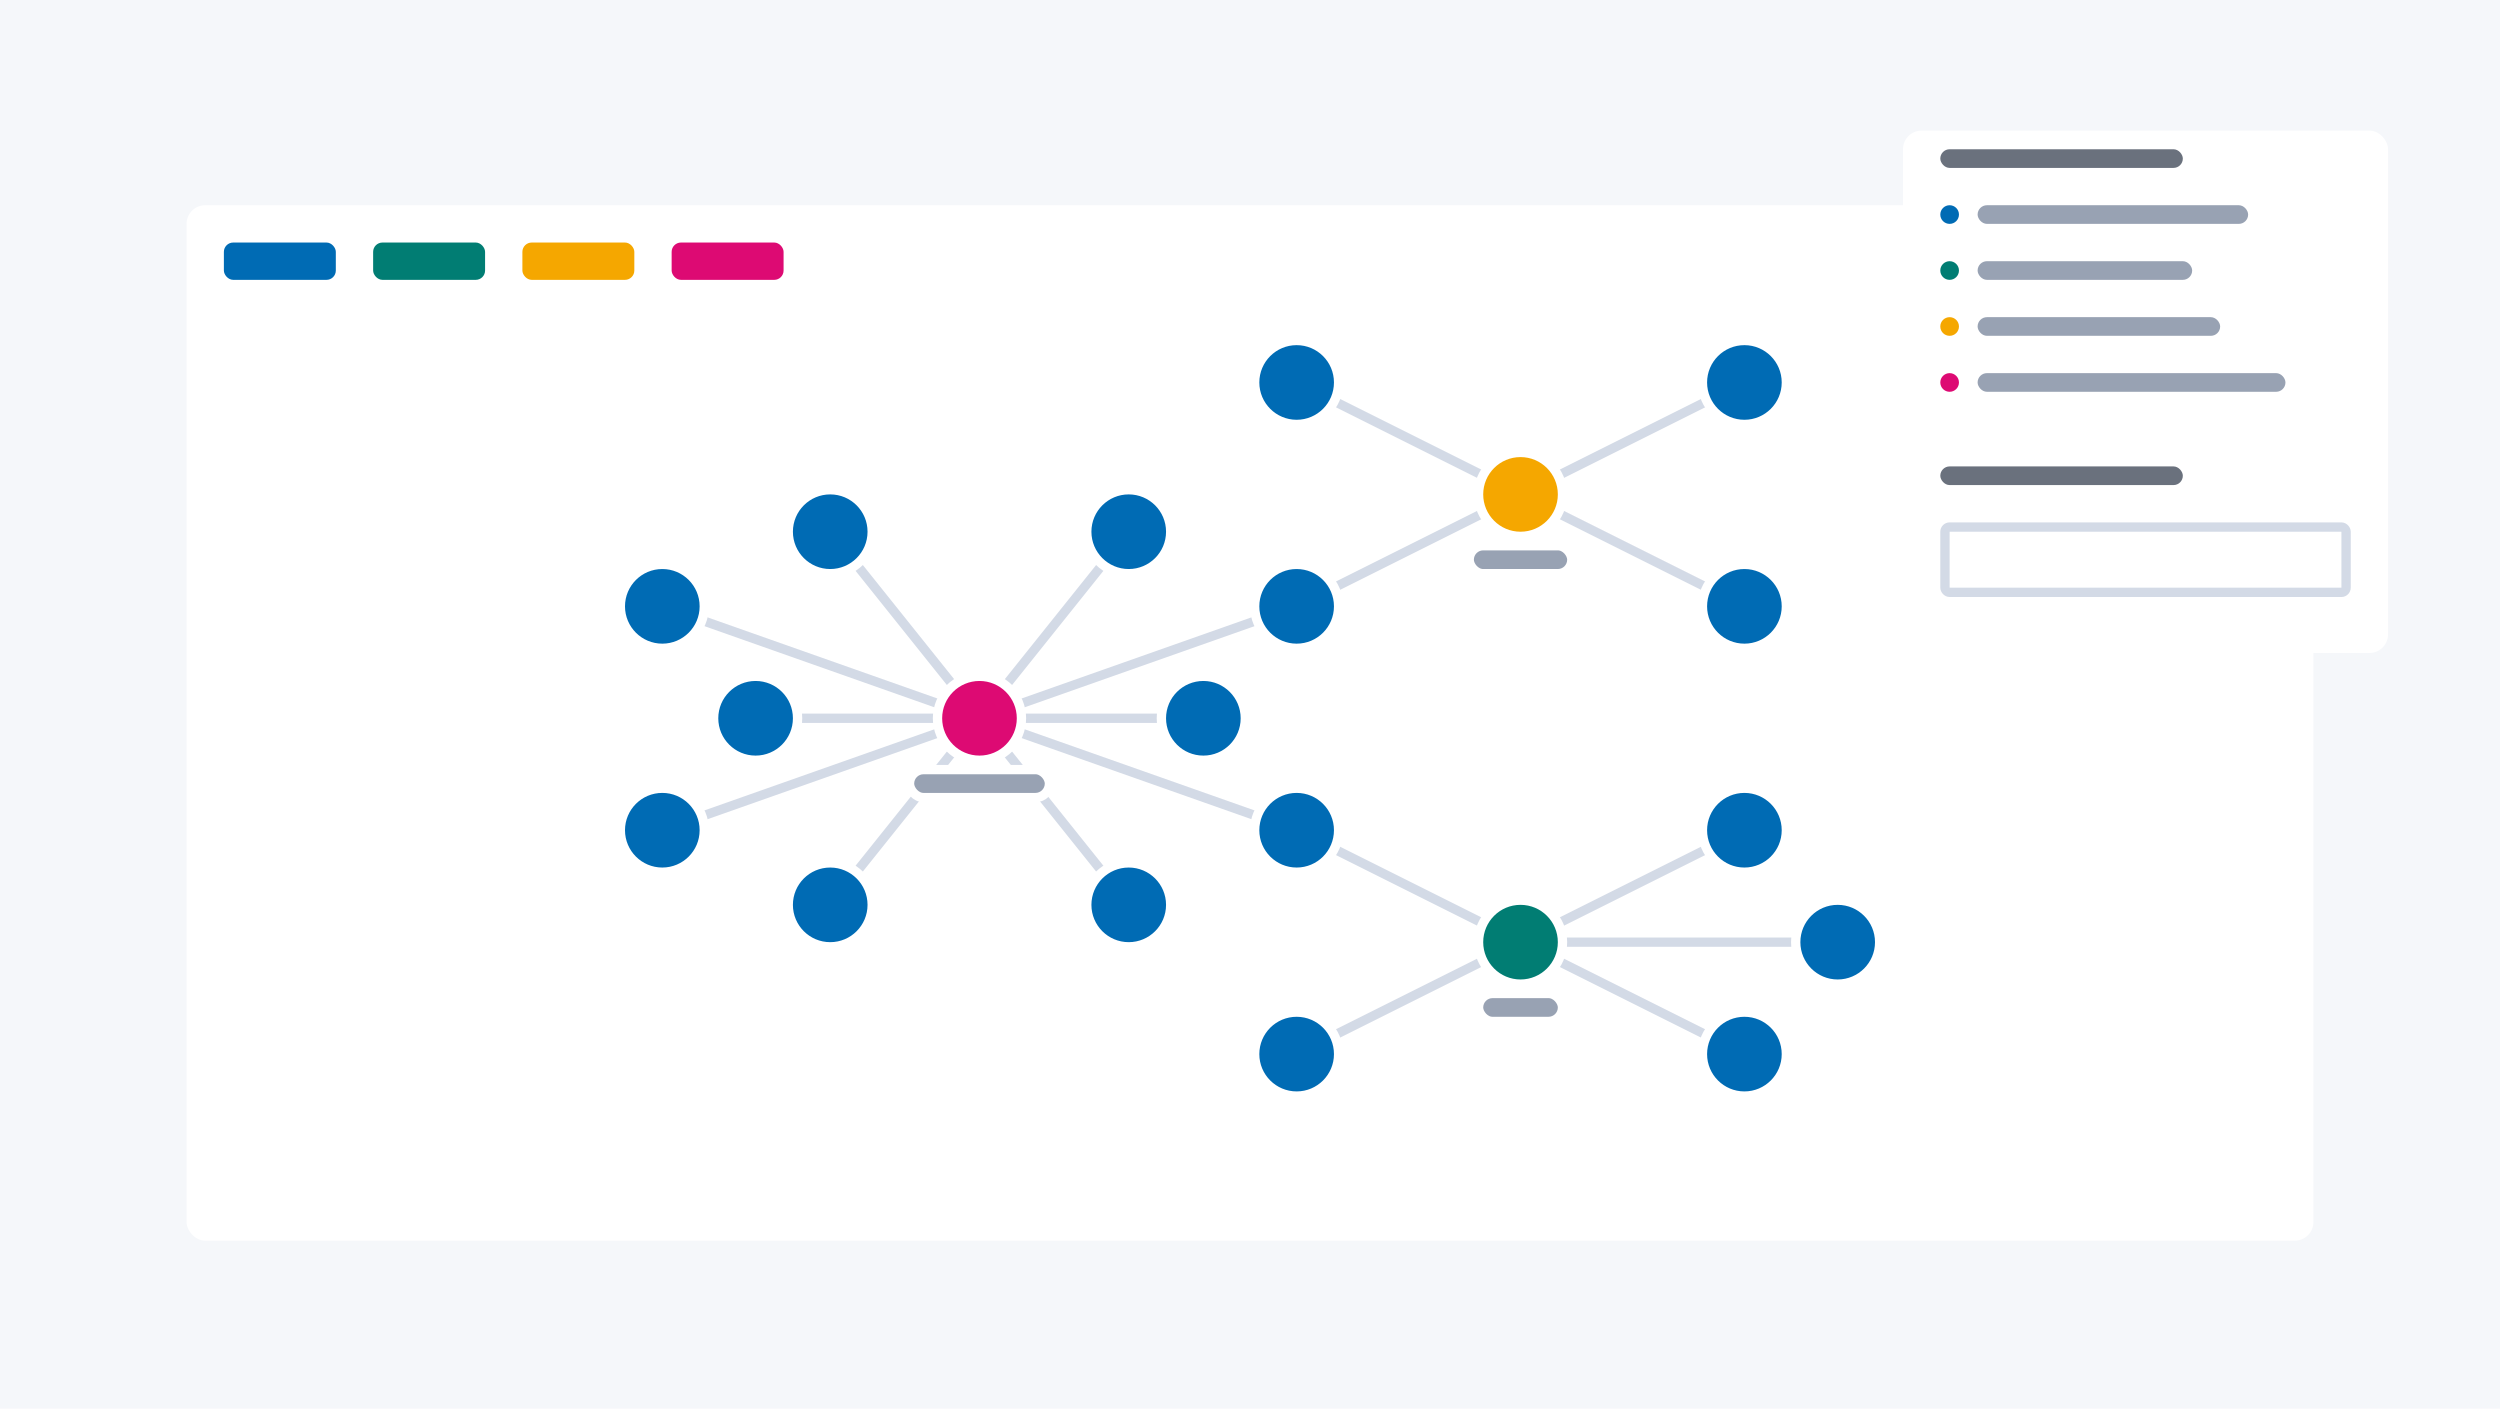 <svg width="268" height="151" viewBox="0 0 268 151" fill="none" xmlns="http://www.w3.org/2000/svg">
<rect width="268" height="151" fill="#F5F7FA"/>
<g filter="url(#filter0_d)">
<rect x="20" y="20" width="228" height="111" rx="2" fill="white"/>
<rect x="24" y="24" width="12" height="4" rx="1" fill="#006BB4"/>
<rect x="40" y="24" width="12" height="4" rx="1" fill="#017D73"/>
<rect x="56" y="24" width="12" height="4" rx="1" fill="#F5A700"/>
<rect x="72" y="24" width="12" height="4" rx="1" fill="#DD0A73"/>
<path d="M139 87L163 99M163 99L139 111M163 99L187 111M163 99H197M163 99L187 87" stroke="#D3DAE6"/>
<path d="M89 55L105 75M105 75L71 63M105 75H81M105 75L71 87M105 75L89 95M105 75L121 95M105 75H129M105 75L121 55M105 75L139 63M105 75L139 87" stroke="#D3DAE6"/>
<path d="M139 39L163 51M163 51L139 63M163 51L187 39M163 51L187 63" stroke="#D3DAE6"/>
<circle cx="105" cy="75" r="4.5" fill="#DD0A73" stroke="white"/>
<circle cx="163" cy="99" r="4.5" fill="#017D73" stroke="white"/>
<circle cx="163" cy="51" r="4.5" fill="#F5A700" stroke="white"/>
<circle cx="121" cy="55" r="4.5" fill="#006BB4" stroke="white"/>
<circle cx="139" cy="39" r="4.5" fill="#006BB4" stroke="white"/>
<circle cx="187" cy="39" r="4.5" fill="#006BB4" stroke="white"/>
<circle cx="187" cy="63" r="4.5" fill="#006BB4" stroke="white"/>
<circle cx="187" cy="111" r="4.5" fill="#006BB4" stroke="white"/>
<circle cx="197" cy="99" r="4.5" fill="#006BB4" stroke="white"/>
<circle cx="187" cy="87" r="4.5" fill="#006BB4" stroke="white"/>
<circle cx="139" cy="63" r="4.5" fill="#006BB4" stroke="white"/>
<circle cx="139" cy="87" r="4.5" fill="#006BB4" stroke="white"/>
<circle cx="139" cy="111" r="4.5" fill="#006BB4" stroke="white"/>
<circle cx="129" cy="75" r="4.5" fill="#006BB4" stroke="white"/>
<circle cx="121" cy="95" r="4.5" fill="#006BB4" stroke="white"/>
<circle cx="89" cy="55" r="4.5" fill="#006BB4" stroke="white"/>
<circle cx="81" cy="75" r="4.5" fill="#006BB4" stroke="white"/>
<circle cx="89" cy="95" r="4.5" fill="#006BB4" stroke="white"/>
<circle cx="71" cy="87" r="4.5" fill="#006BB4" stroke="white"/>
<circle cx="71" cy="63" r="4.5" fill="#006BB4" stroke="white"/>
<rect x="97.5" y="80.5" width="15" height="3" rx="1.5" fill="#98A2B3" stroke="white"/>
<rect x="158.5" y="104.5" width="9" height="3" rx="1.5" fill="#98A2B3" stroke="white"/>
<rect x="157.5" y="56.5" width="11" height="3" rx="1.5" fill="#98A2B3" stroke="white"/>
</g>
<g filter="url(#filter1_d)">
<rect x="204" y="12" width="52" height="56" rx="2" fill="white"/>
</g>
<rect x="208.5" y="56.5" width="43" height="7" rx="0.5" fill="white" stroke="#D3DAE6"/>
<rect x="208" y="16" width="26" height="2" rx="1" fill="#6A717D"/>
<rect x="208" y="50" width="26" height="2" rx="1" fill="#6A717D"/>
<rect x="212" y="22" width="29" height="2" rx="1" fill="#98A2B3"/>
<rect x="212" y="28" width="23" height="2" rx="1" fill="#98A2B3"/>
<rect x="212" y="34" width="26" height="2" rx="1" fill="#98A2B3"/>
<rect x="212" y="40" width="33" height="2" rx="1" fill="#98A2B3"/>
<circle cx="209" cy="23" r="1" fill="#006BB4"/>
<circle cx="209" cy="29" r="1" fill="#017D73"/>
<circle cx="209" cy="35" r="1" fill="#F5A700"/>
<circle cx="209" cy="41" r="1" fill="#DD0A73"/>
<defs>
<filter id="filter0_d" x="12" y="14" width="244" height="127" filterUnits="userSpaceOnUse" color-interpolation-filters="sRGB">
<feFlood flood-opacity="0" result="BackgroundImageFix"/>
<feColorMatrix in="SourceAlpha" type="matrix" values="0 0 0 0 0 0 0 0 0 0 0 0 0 0 0 0 0 0 127 0"/>
<feOffset dy="2"/>
<feGaussianBlur stdDeviation="4"/>
<feColorMatrix type="matrix" values="0 0 0 0 0 0 0 0 0 0 0 0 0 0 0 0 0 0 0.05 0"/>
<feBlend mode="normal" in2="BackgroundImageFix" result="effect1_dropShadow"/>
<feBlend mode="normal" in="SourceGraphic" in2="effect1_dropShadow" result="shape"/>
</filter>
<filter id="filter1_d" x="196" y="6" width="68" height="72" filterUnits="userSpaceOnUse" color-interpolation-filters="sRGB">
<feFlood flood-opacity="0" result="BackgroundImageFix"/>
<feColorMatrix in="SourceAlpha" type="matrix" values="0 0 0 0 0 0 0 0 0 0 0 0 0 0 0 0 0 0 127 0"/>
<feOffset dy="2"/>
<feGaussianBlur stdDeviation="4"/>
<feColorMatrix type="matrix" values="0 0 0 0 0 0 0 0 0 0 0 0 0 0 0 0 0 0 0.05 0"/>
<feBlend mode="normal" in2="BackgroundImageFix" result="effect1_dropShadow"/>
<feBlend mode="normal" in="SourceGraphic" in2="effect1_dropShadow" result="shape"/>
</filter>
</defs>
</svg>
